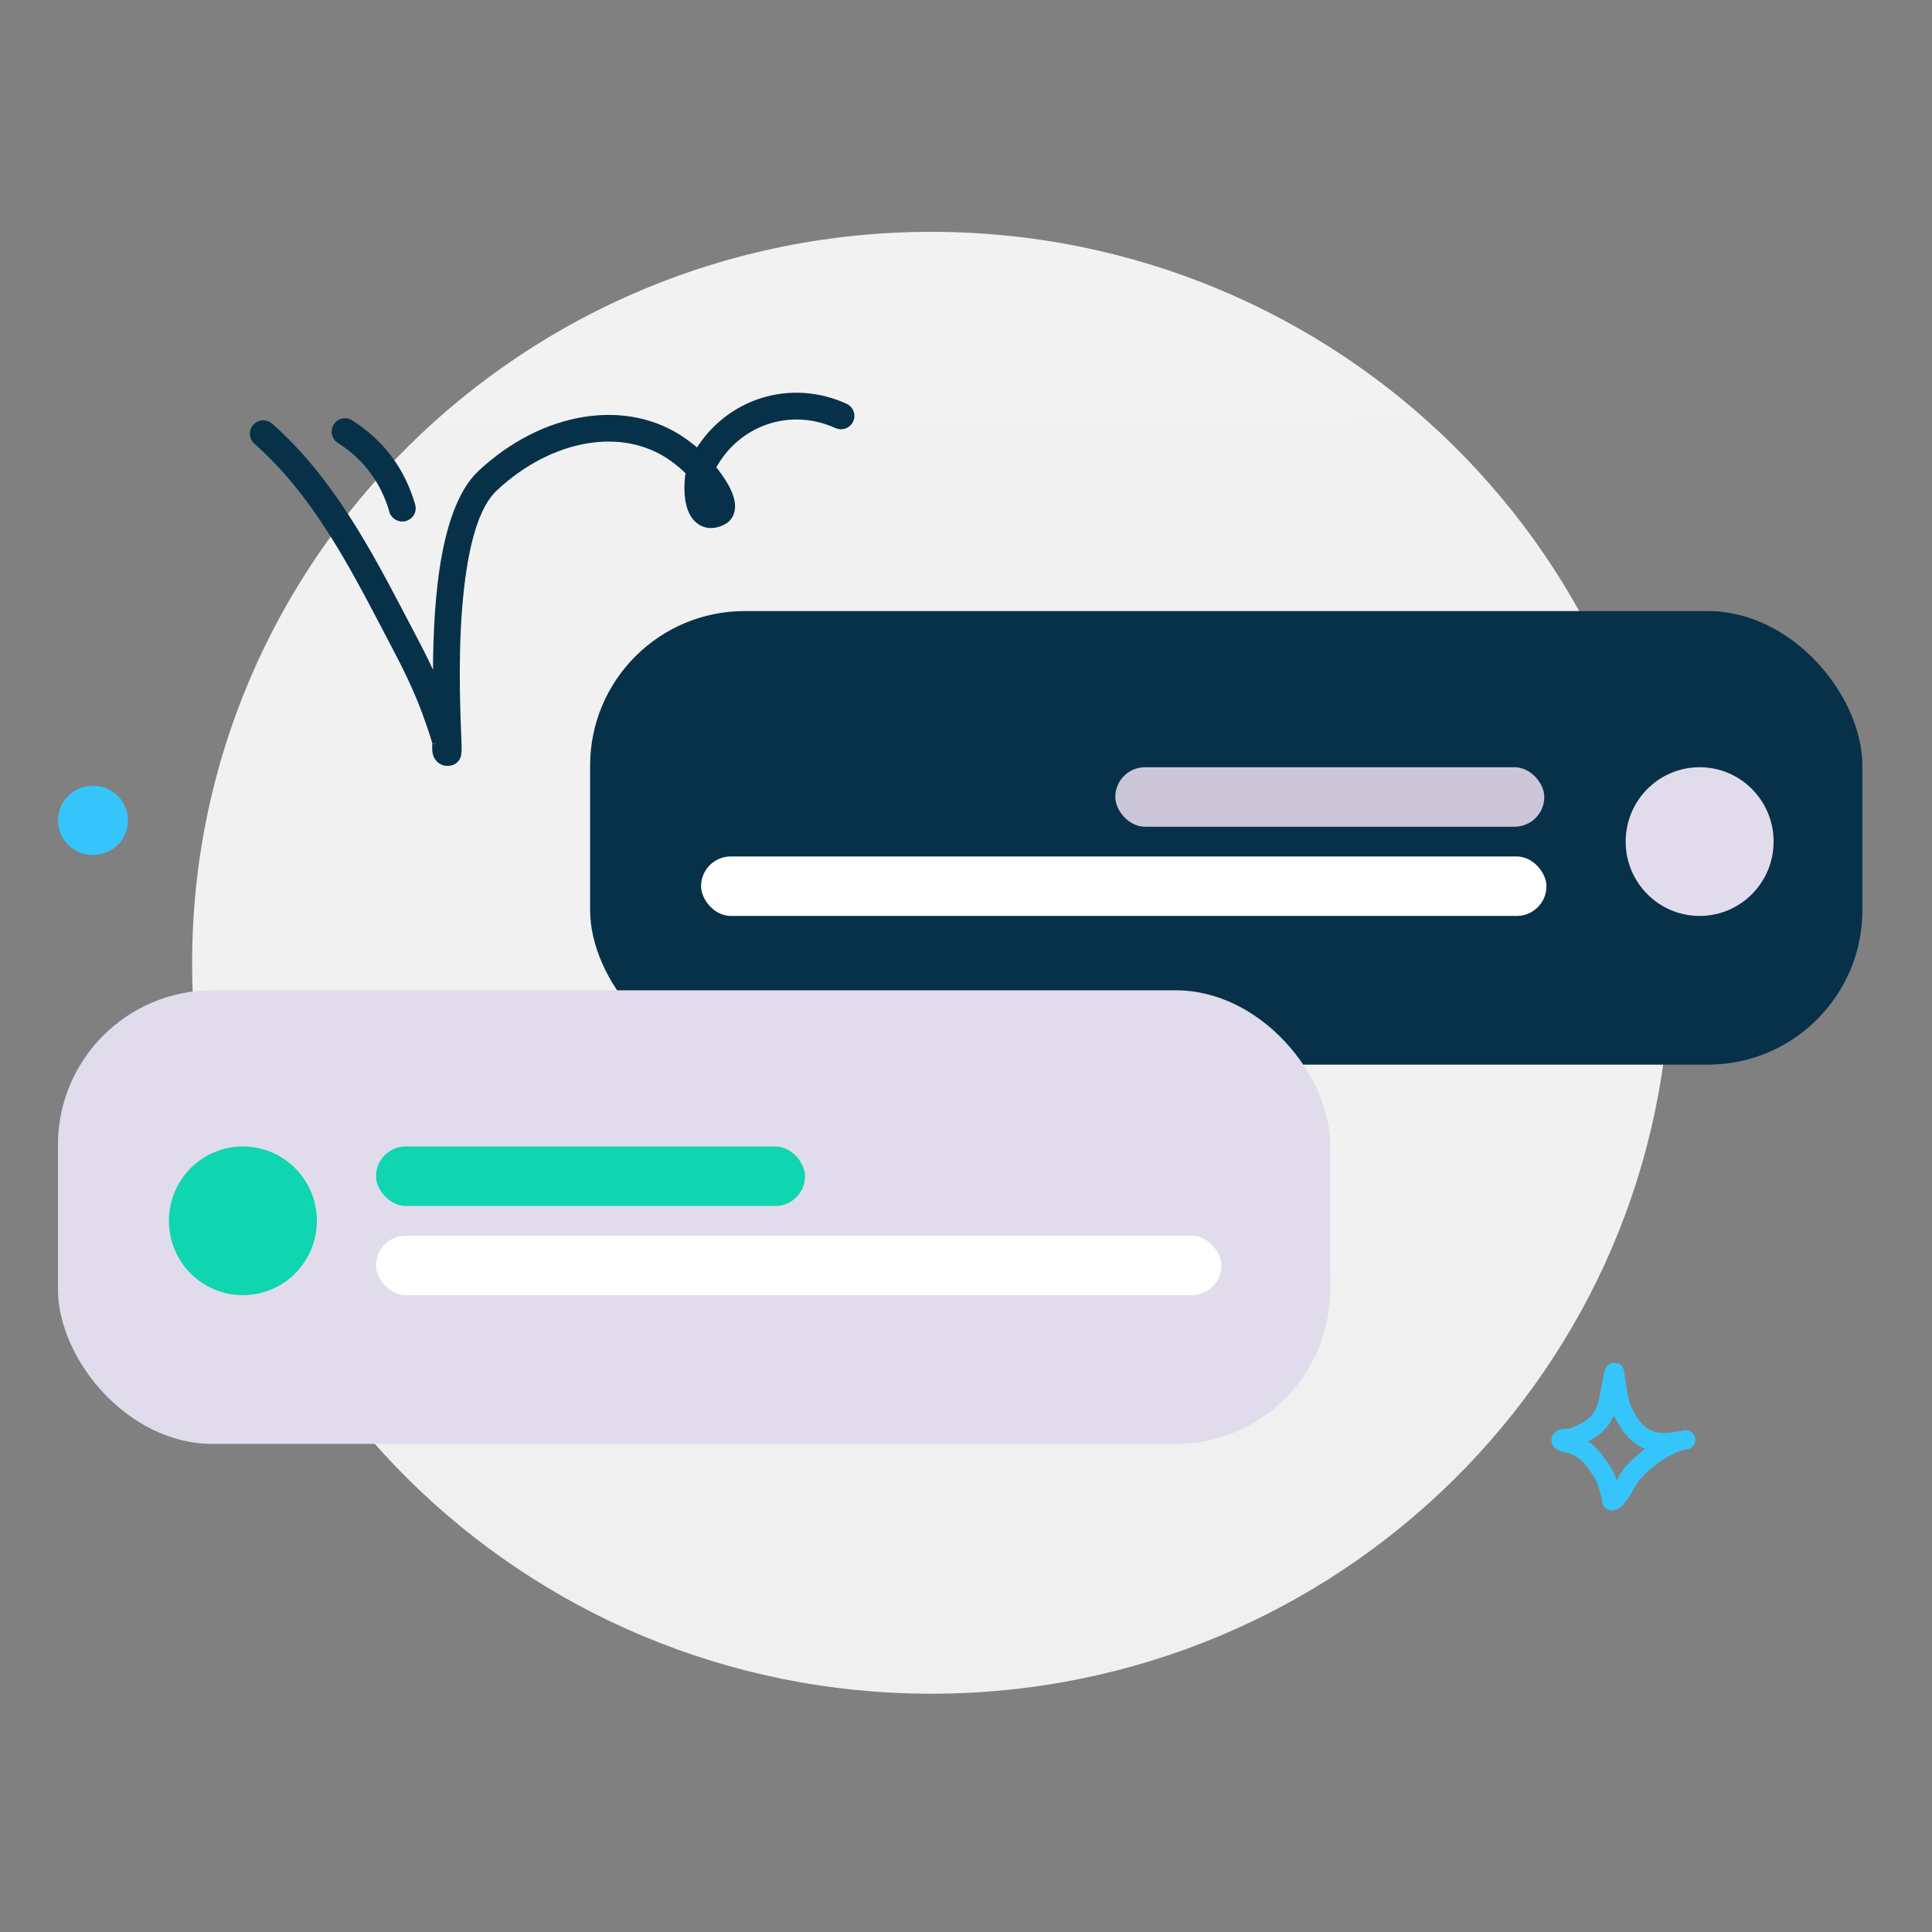 <svg width="300" height="300" viewBox="0 0 300 300" fill="none" xmlns="http://www.w3.org/2000/svg">
<rect x="0" y="0" width="300" height="300" fill="#808080" stroke="none"/>
<path d="M144.597 263C207.978 263 259.359 212.184 259.359 149.5C259.359 86.816 207.978 36 144.597 36C81.216 36 29.835 86.816 29.835 149.5C29.835 212.184 81.216 263 144.597 263Z" fill="url(#paint0_linear_1413_1157)"/>
<path fill-rule="evenodd" clip-rule="evenodd" d="M243.613 221.852C244.658 221.483 245.759 220.993 246.608 220.284C247.616 219.442 248.025 218.357 248.301 217.215C248.654 215.748 248.795 214.185 249.224 212.716C249.383 212.17 249.688 211.964 249.819 211.872C250.15 211.641 250.485 211.579 250.8 211.602C251.173 211.629 251.686 211.769 252.023 212.388C252.071 212.476 252.134 212.611 252.176 212.796C252.206 212.931 252.226 213.355 252.259 213.53C252.34 213.96 252.408 214.391 252.471 214.824C252.684 216.264 252.806 217.487 253.476 218.81C254.385 220.607 255.296 221.706 256.532 222.193C257.727 222.664 259.156 222.575 260.981 222.206C261.155 222.164 261.327 222.129 261.497 222.099C262.301 221.96 263.071 222.483 263.229 223.276C263.387 224.068 262.875 224.84 262.078 225.015C261.911 225.051 261.747 225.085 261.585 225.117C259.118 225.721 256.263 227.876 254.603 229.764C254.092 230.345 253.343 231.972 252.579 233.01C252.015 233.776 251.382 234.281 250.85 234.459C250.493 234.579 250.193 234.561 249.945 234.5C249.584 234.412 249.285 234.219 249.055 233.911C248.93 233.743 248.814 233.518 248.759 233.23C248.732 233.092 248.729 232.74 248.73 232.581C248.574 232.051 248.384 231.534 248.245 230.999C247.914 229.724 247.264 228.917 246.492 227.851C245.77 226.853 244.995 226.225 243.858 225.725C243.711 225.689 242.517 225.4 242.096 225.234C241.481 224.991 241.187 224.584 241.081 224.365C240.9 223.993 240.881 223.668 240.917 223.397C240.971 222.996 241.153 222.654 241.475 222.378C241.674 222.206 241.972 222.039 242.371 221.957C242.68 221.894 243.498 221.857 243.613 221.852ZM250.612 219.773C250.667 219.895 250.726 220.018 250.788 220.141C252.12 222.772 253.61 224.241 255.42 224.954L255.481 224.977C254.27 225.866 253.173 226.86 252.335 227.813C251.99 228.205 251.534 229.02 251.04 229.856C250.592 228.415 249.859 227.396 248.937 226.121C248.232 225.148 247.494 224.415 246.587 223.819C247.291 223.461 247.962 223.043 248.547 222.554C249.521 221.74 250.165 220.798 250.612 219.773Z" fill="#35C5FB"/>
<ellipse cx="14.435" cy="127.383" rx="5.435" ry="5.375" fill="#35C5FB"/>
<path d="M52.72 68.347L52.72 68.347C51.987 67.878 51.769 66.902 52.245 66.168C52.715 65.435 53.694 65.225 54.426 65.693C59.24 68.767 62.394 73.031 63.989 78.469C64.237 79.309 63.746 80.182 62.914 80.424L62.913 80.424C62.077 80.666 61.195 80.191 60.953 79.352L61.433 79.213L60.953 79.354C59.576 74.658 56.873 70.997 52.72 68.347Z" fill="#073149" stroke="#073149"/>
<path d="M112.254 81.013L112.253 81.013C110.993 81.649 109.918 81.607 109.06 81.182C108.241 80.777 107.642 80.003 107.278 79.043L107.278 79.043C106.931 78.127 106.793 77.001 106.778 75.936C106.765 74.988 106.851 74.055 106.994 73.315C106.171 72.492 105.275 71.742 104.321 71.069C96.752 65.734 85.53 67.641 76.798 75.794C75.343 77.153 74.231 79.298 73.386 81.96C72.544 84.614 71.983 87.733 71.598 90.991L71.598 90.991C70.553 99.814 70.935 109.537 71.115 114.131C71.142 114.82 71.165 115.394 71.177 115.832L71.177 115.833C71.189 116.263 71.174 116.611 71.15 116.87C71.138 116.999 71.123 117.11 71.107 117.199C71.094 117.272 71.073 117.371 71.037 117.454C70.743 118.145 70.197 118.336 69.858 118.4L69.858 118.4L69.852 118.401C69.372 118.486 68.972 118.395 68.649 118.228L68.646 118.227C68.206 117.996 67.856 117.592 67.699 117.009L67.698 117.006C67.614 116.687 67.599 116.284 67.608 115.906L67.608 115.901C67.611 115.825 67.617 115.749 67.622 115.684C67.623 115.669 67.624 115.654 67.626 115.64C67.63 115.59 67.633 115.546 67.636 115.502C67.639 115.448 67.64 115.407 67.639 115.375C67.638 115.343 67.634 115.333 67.636 115.337C67.345 114.33 67.003 113.343 66.655 112.338C66.604 112.192 66.553 112.045 66.502 111.897L66.502 111.896C65.185 108.057 63.481 104.454 61.579 100.84L62.022 100.608L61.579 100.84C61.068 99.87 60.559 98.895 60.05 97.92C54.495 87.286 48.856 76.49 39.832 68.52L39.832 68.52C39.181 67.945 39.115 66.947 39.699 66.294C40.278 65.643 41.275 65.588 41.929 66.161L41.93 66.162C51.36 74.487 57.253 85.754 62.951 96.65C63.428 97.562 63.904 98.472 64.38 99.377L64.38 99.377C65.59 101.675 66.727 103.981 67.744 106.35C67.696 100.974 67.863 94.318 68.764 88.317C69.235 85.184 69.92 82.217 70.873 79.67C71.824 77.129 73.055 74.972 74.636 73.495L74.636 73.495C84.431 64.348 97.321 62.272 106.148 68.497L106.148 68.497C106.912 69.036 107.647 69.62 108.344 70.245C113.079 62.364 122.716 59.274 131.246 63.147C132.043 63.508 132.393 64.444 132.031 65.236L132.031 65.236L132.03 65.239C131.663 66.028 130.729 66.375 129.934 66.015L129.934 66.015C122.632 62.7 114.372 65.569 110.631 72.62C111.403 73.552 112.1 74.549 112.701 75.607C112.996 76.126 113.541 77.269 113.629 78.293C113.729 79.415 113.339 80.464 112.254 81.013ZM110.237 77.929L110.237 77.93C110.296 78.083 110.341 78.189 110.389 78.268C110.409 78.301 110.426 78.323 110.439 78.336C110.361 78.008 110.212 77.667 110.08 77.406C110.124 77.592 110.176 77.768 110.237 77.929Z" fill="#073149" stroke="#073149"/>
<rect x="91.632" y="94.887" width="197.556" height="70.433" rx="24" fill="#073149"/>
<rect x="173.181" y="119.135" width="66.618" height="9.237" rx="4.619" fill="#CCC6D9"/>
<rect x="108.861" y="132.99" width="131.274" height="9.237" rx="4.619" fill="white"/>
<ellipse cx="263.919" cy="130.681" rx="11.486" ry="11.546" fill="#E1DCEB"/>
<rect x="9" y="153.774" width="197.556" height="70.433" rx="24" fill="#E1DCEB"/>
<rect x="58.389" y="178.022" width="66.618" height="9.237" rx="4.619" fill="#0FD5B0"/>
<rect x="58.389" y="191.878" width="131.274" height="9.237" rx="4.619" fill="white"/>
<ellipse cx="37.715" cy="189.568" rx="11.486" ry="11.546" fill="#0FD5B0"/>
<defs>
<linearGradient id="paint0_linear_1413_1157" x1="143.712" y1="-0.958" x2="146.012" y2="397.637" gradientUnits="userSpaceOnUse">
<stop stop-color="#F2F2F2"/>
<stop offset="1" stop-color="#EFEFEF"/>
</linearGradient>
</defs>
</svg>
